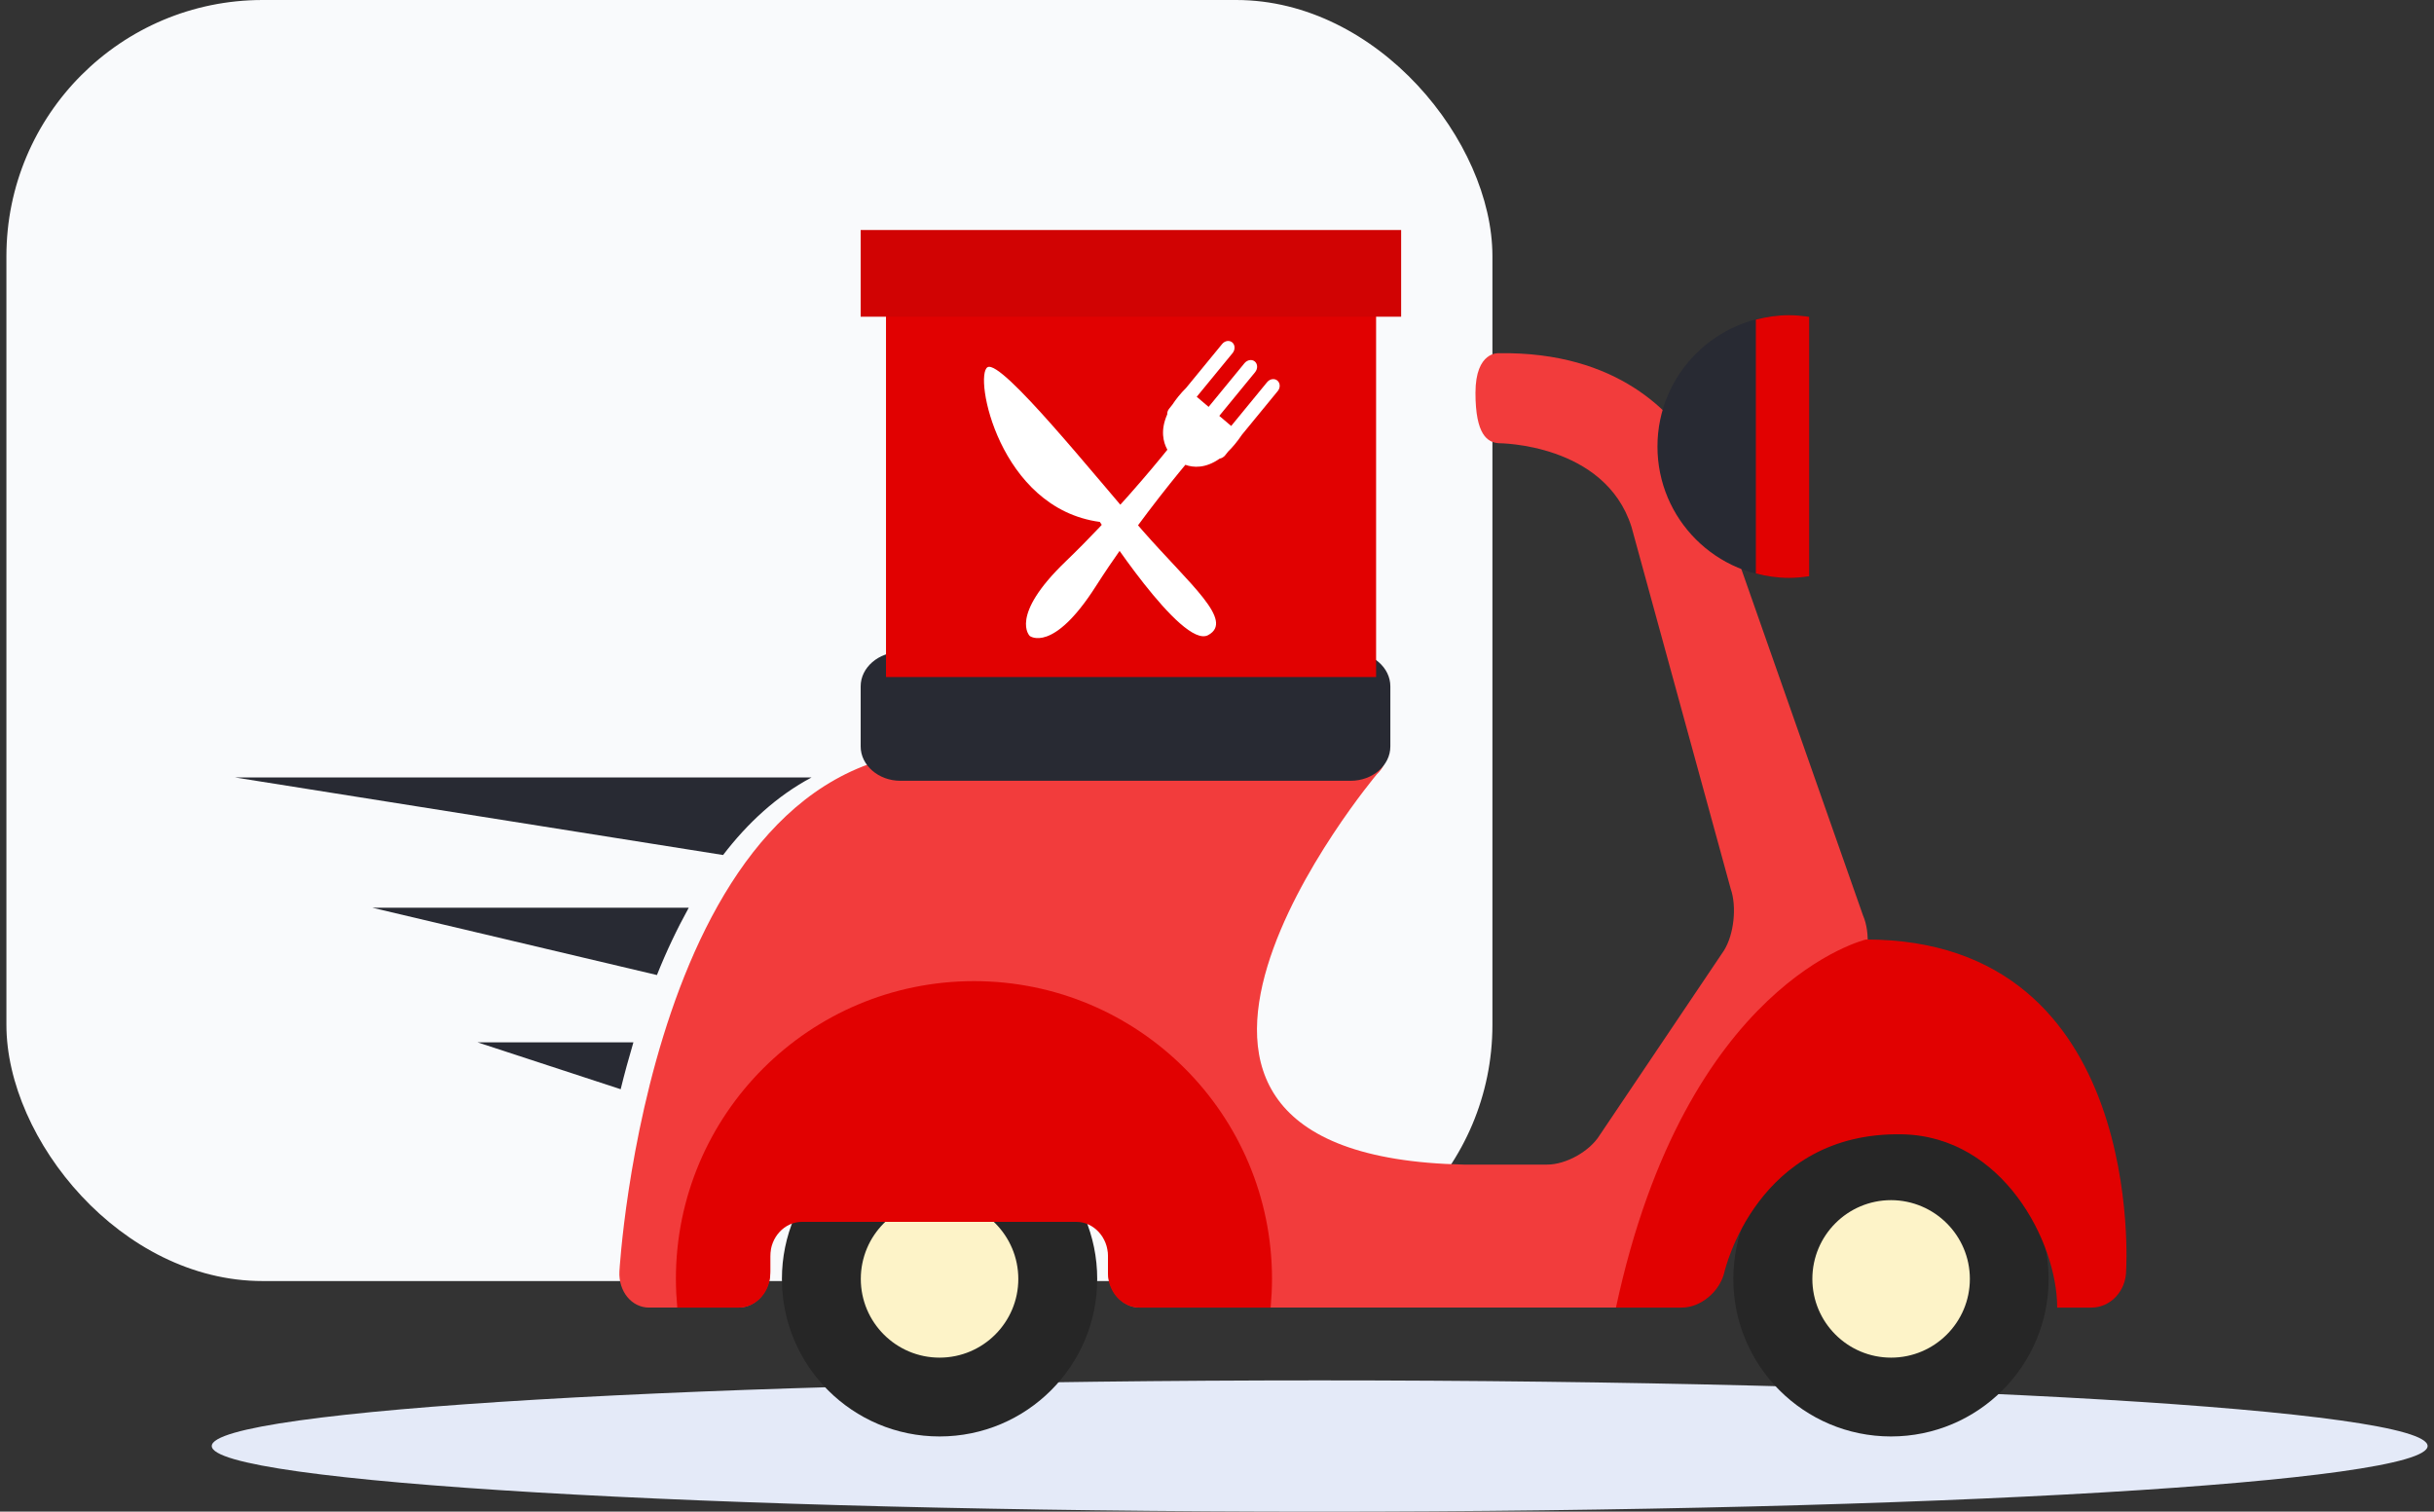 <svg width="190" height="118" viewBox="0 0 190 118" fill="none" xmlns="http://www.w3.org/2000/svg">
<rect x="0" y="0" width="190" height="118" fill="#333333" stroke="none"/>
<rect x="0.5" y="0" width="116" height="100" rx="20" fill="#F9FAFC"/>
<path d="M189.5 112.877C189.5 115.702 150.774 118 103.016 118C55.258 118 16.531 115.702 16.531 112.877C16.531 110.052 55.258 107.754 103.016 107.754C150.774 107.754 189.5 110.04 189.5 112.877Z" fill="#E4EAF8"/>
<path d="M145.428 71.459L133.565 37.685C133.565 37.685 133.522 37.566 133.457 37.383L133.025 36.153C132.884 35.84 132.69 35.57 132.463 35.343C130.669 32.31 126.326 27.431 117.002 27.572C117.002 27.572 115.176 27.388 115.176 30.669C115.176 33.951 116.116 34.544 117.002 34.598C117.002 34.598 125.278 34.598 127.352 41.118L135.099 69.376C135.585 70.768 135.358 72.937 134.58 74.189L124.867 88.621C124.09 89.873 122.253 90.909 120.773 90.909H114.279C82.451 90.24 107.462 60.46 107.462 60.46C108.499 59.445 108.229 58.614 106.868 58.614H73.721C50.654 58.841 48.353 99.231 48.353 99.231C48.266 100.796 49.303 102.07 50.654 102.07H57.655C59.016 102.07 60.129 100.785 60.129 99.22V97.795C60.129 96.23 61.242 94.946 62.603 94.946H84.017C85.378 94.946 86.491 96.23 86.491 97.795V99.22C86.491 100.785 87.604 102.07 88.965 102.07H98.408H110.174H127.039C128.519 102.07 130.345 101.033 131.091 99.77L145.125 76.219C145.881 74.956 146.022 72.808 145.428 71.459Z" fill="#F23C3C"/>
<path d="M85.649 99.837C85.649 106.626 80.139 112.131 73.343 112.131C66.547 112.131 61.037 106.626 61.037 99.837C61.037 93.048 66.547 87.543 73.343 87.543C80.139 87.554 85.649 93.048 85.649 99.837Z" fill="#262626"/>
<path d="M79.49 99.836C79.49 103.225 76.735 105.978 73.343 105.978C69.95 105.978 67.195 103.225 67.195 99.836C67.195 96.436 69.95 93.684 73.343 93.684C76.735 93.684 79.49 96.447 79.49 99.836Z" fill="#FDF3C8"/>
<path d="M159.917 99.837C159.917 106.626 154.406 112.131 147.611 112.131C140.815 112.131 135.305 106.626 135.305 99.837C135.305 93.048 140.815 87.543 147.611 87.543C154.417 87.554 159.917 93.048 159.917 99.837Z" fill="#262626"/>
<path d="M153.769 99.836C153.769 103.225 151.014 105.978 147.621 105.978C144.229 105.978 141.474 103.225 141.474 99.836C141.474 96.436 144.229 93.684 147.621 93.684C151.014 93.695 153.769 96.447 153.769 99.836Z" fill="#FDF3C8"/>
<path d="M108.532 58.271C108.532 59.749 107.138 60.948 105.442 60.948H70.285C68.578 60.948 67.185 59.739 67.185 58.271V53.575C67.185 52.108 68.578 50.899 70.285 50.899H105.442C107.138 50.899 108.532 52.108 108.532 53.575V58.271Z" fill="#282A33"/>
<path d="M126.143 102.071H131.285C132.766 102.071 134.257 100.819 134.613 99.286C134.613 99.286 137.098 88.309 148.507 88.546C156.34 88.708 160.586 96.944 160.586 102.071H163.266C164.746 102.071 165.956 100.776 165.967 99.2C165.967 99.2 167.631 73.338 145.655 73.338C145.666 73.349 131.599 76.598 126.143 102.071Z" fill="#E10101"/>
<path d="M99.294 99.838C99.294 86.993 88.879 76.588 76.033 76.588C63.187 76.588 52.761 86.993 52.761 99.838C52.761 100.593 52.804 101.338 52.869 102.072H57.655C59.016 102.072 60.129 100.863 60.129 99.395V98.057C60.129 96.578 61.242 95.38 62.603 95.38H84.017C85.379 95.38 86.491 96.589 86.491 98.057V99.395C86.491 100.874 87.604 102.072 88.966 102.072H99.186C99.251 101.338 99.294 100.593 99.294 99.838Z" fill="#E10101"/>
<path d="M141.225 24.733C140.706 24.658 140.188 24.604 139.647 24.604C133.986 24.604 129.383 29.191 129.383 34.858C129.383 40.524 133.975 45.112 139.647 45.112C140.188 45.112 140.706 45.058 141.225 44.982V24.733Z" fill="#282A33"/>
<path d="M137.065 24.949V44.766C137.897 44.982 138.751 45.112 139.648 45.112C140.188 45.112 140.706 45.058 141.225 44.982V24.733C140.706 24.658 140.188 24.604 139.648 24.604C138.762 24.604 137.897 24.733 137.065 24.949Z" fill="#E10101"/>
<path d="M107.419 24.053H69.162V52.85H107.419V24.053Z" fill="#E10101"/>
<path d="M109.374 17.955H67.184V24.723H109.374V17.955Z" fill="#D10303"/>
<path d="M94.303 49.581C96.388 48.458 92.887 45.63 89.203 41.431C85.519 37.233 78.194 28.047 77.092 28.663C75.99 29.278 77.967 39.683 85.854 40.741C85.854 40.73 92.239 50.682 94.303 49.581Z" fill="white"/>
<path d="M99.716 29.711C99.489 29.516 99.121 29.57 98.905 29.84L96.107 33.251L95.178 32.463L97.976 29.052C98.192 28.782 98.182 28.415 97.955 28.221C97.728 28.027 97.371 28.081 97.144 28.351L94.346 31.761L93.417 30.974L96.215 27.563C96.431 27.304 96.421 26.926 96.194 26.732C95.967 26.537 95.61 26.591 95.394 26.861L92.596 30.272C92.131 30.736 91.785 31.178 91.515 31.589L91.267 31.902C91.159 32.031 91.105 32.193 91.116 32.344C90.565 33.586 90.802 34.525 91.126 35.107C90.025 36.478 86.805 40.353 83.196 43.818C78.734 48.103 80.387 49.647 80.387 49.647C80.387 49.647 82.181 51.028 85.53 45.782C88.231 41.551 91.407 37.633 92.531 36.284C93.158 36.511 94.108 36.575 95.21 35.798C95.362 35.777 95.502 35.69 95.621 35.561L95.87 35.248C96.226 34.902 96.583 34.471 96.95 33.931L99.748 30.52C99.953 30.272 99.943 29.905 99.716 29.711Z" fill="white"/>
<path d="M63.349 60.688H18.339L56.445 66.743C58.368 64.228 60.658 62.123 63.349 60.688Z" fill="#282A33"/>
<path d="M53.765 70.856H29.056L51.281 76.112C52.004 74.299 52.836 72.54 53.765 70.856Z" fill="#282A33"/>
<path d="M49.444 81.367H37.278L48.45 85.026C48.742 83.828 49.077 82.609 49.444 81.367Z" fill="#282A33"/>
</svg>
